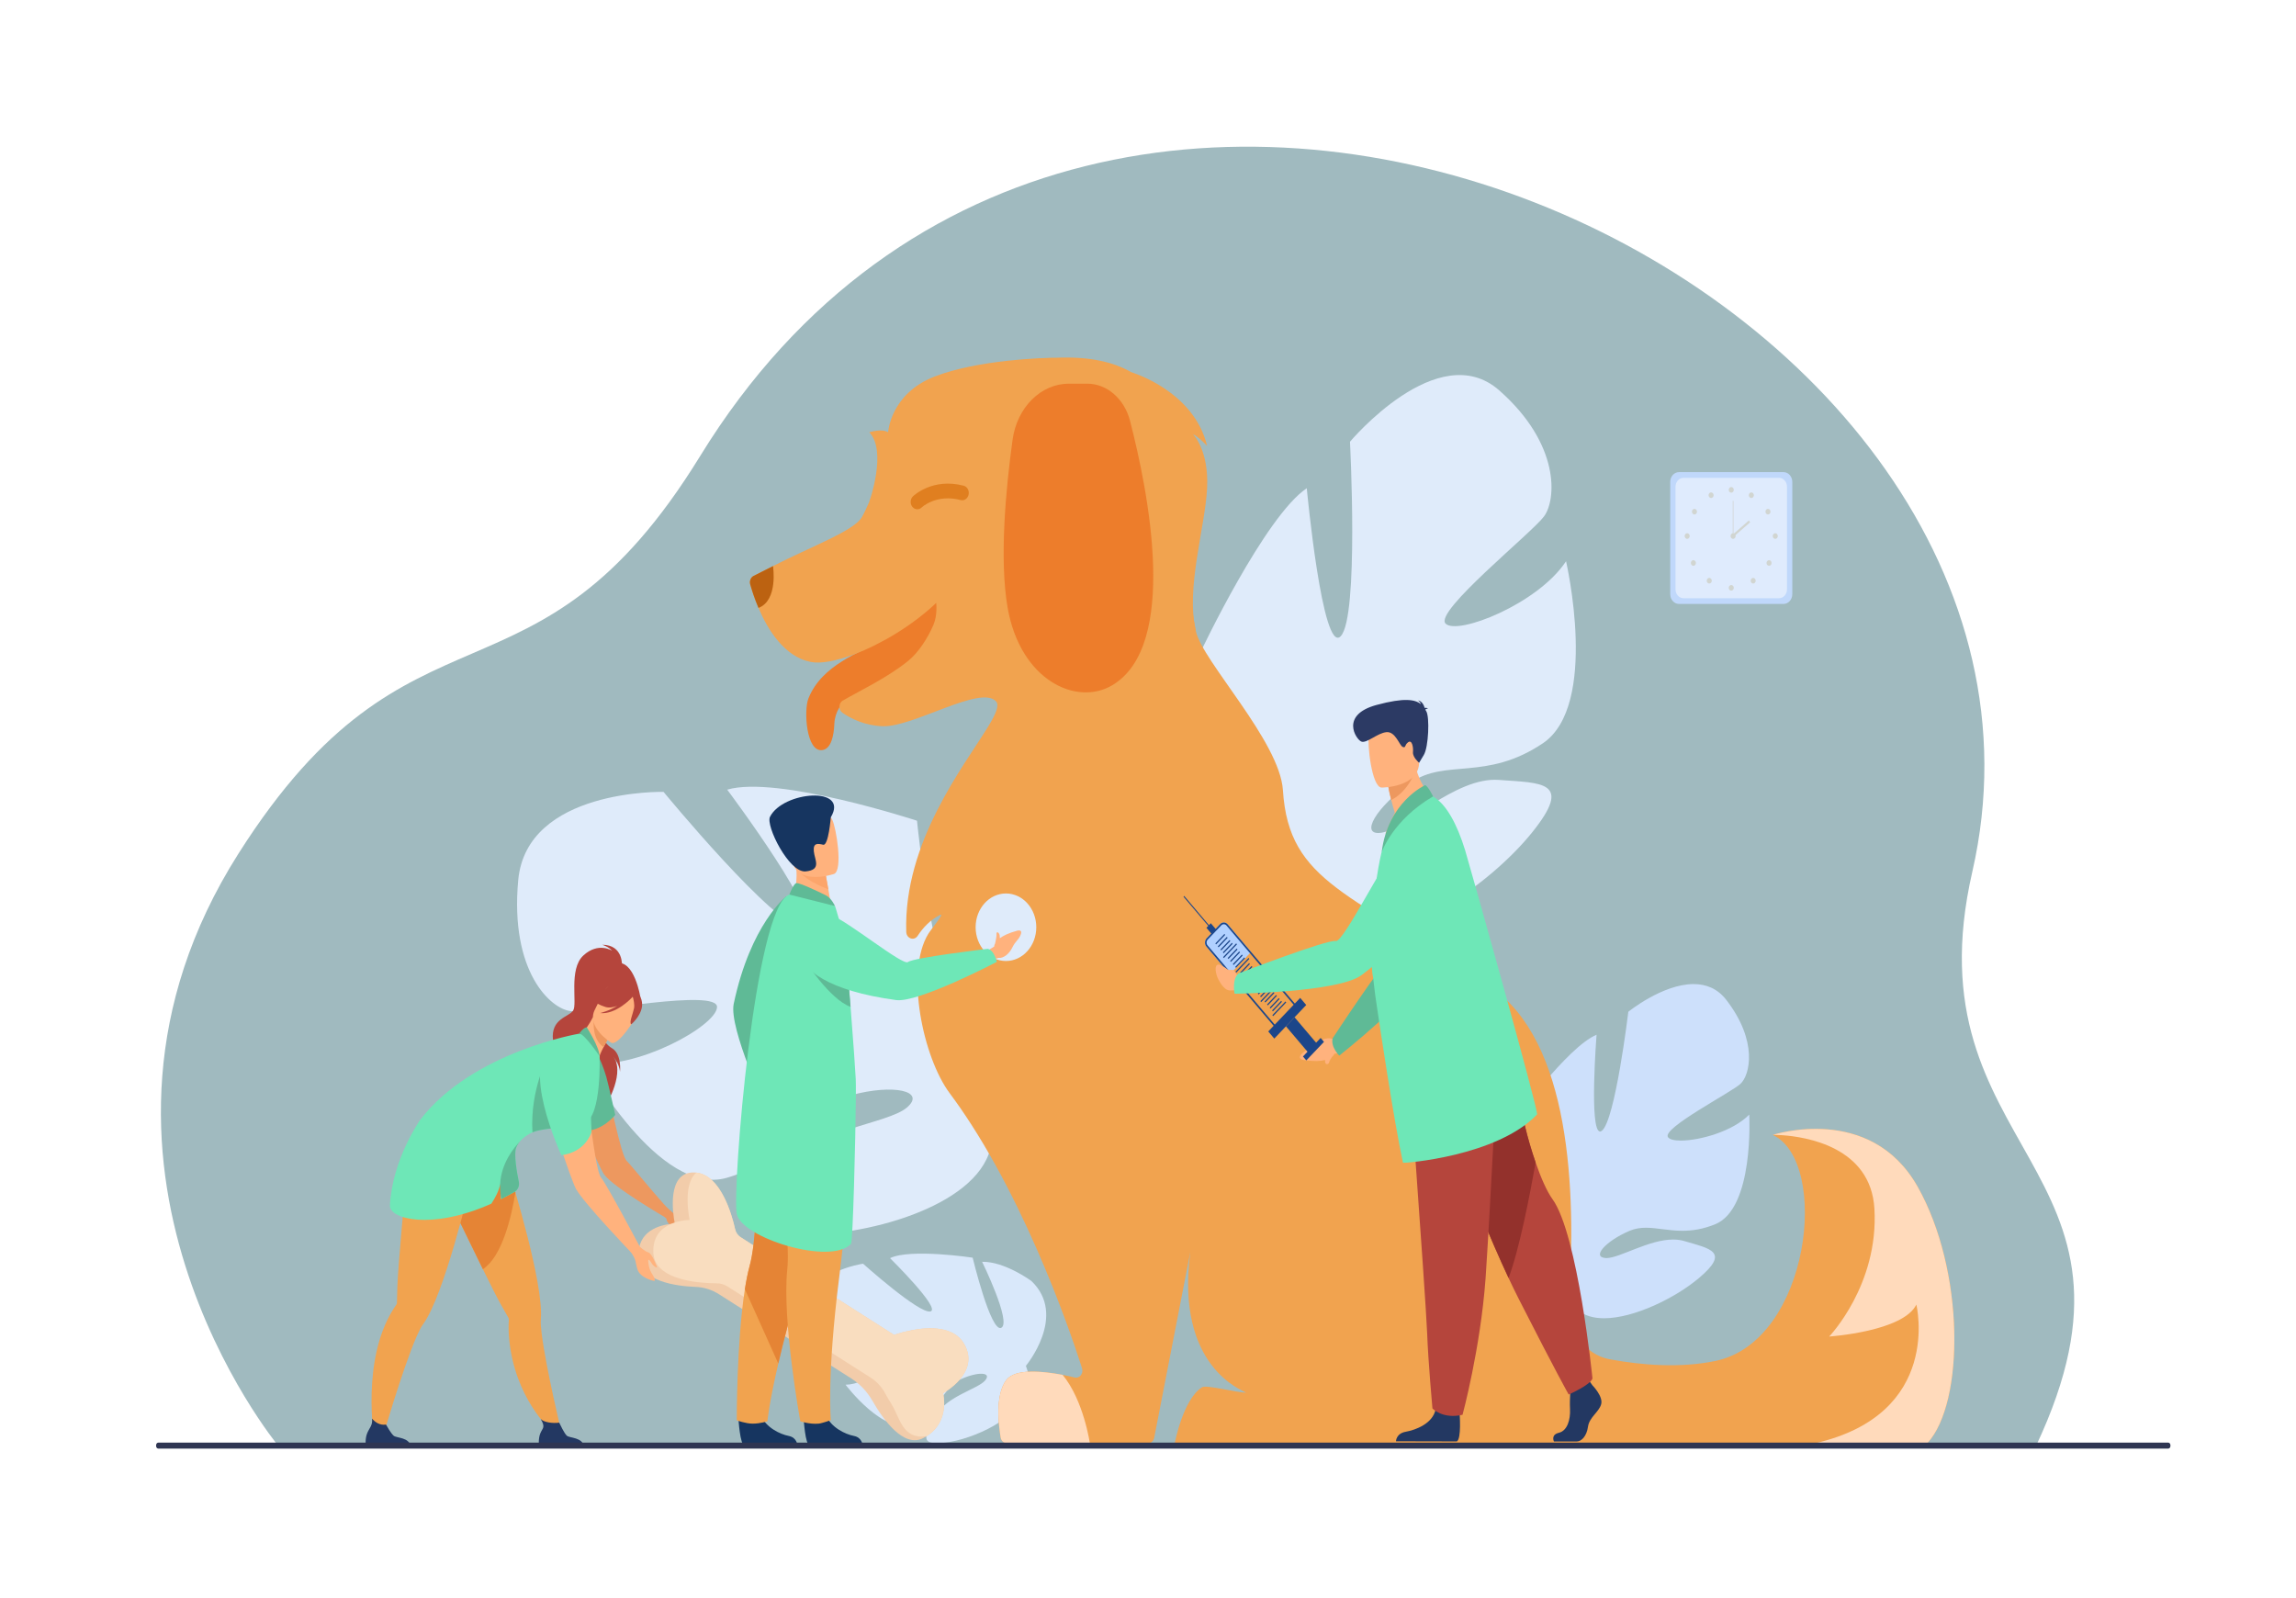 <svg width="526" height="366" viewBox="0 0 526 366" fill="none" xmlns="http://www.w3.org/2000/svg">
<path d="M63.74 331.219C63.74 331.219 9.887 266.078 54.633 195.552C94.335 132.979 122.423 166.283 160.429 104.434C251.444 -43.686 482.436 66.142 451.842 199.734C437.037 264.384 496.899 266.733 466.398 331.356L63.74 331.219Z" fill="#A0BABF"/>
<path d="M358.63 318.998C358.42 315.688 358.684 313.534 358.684 313.534C359.163 302.373 355.635 294.745 355.635 294.745C355.635 294.745 336.199 293.351 337.779 276.572C337.779 276.572 340.08 265.559 345.334 260.246C345.334 260.246 350.079 280.1 353.528 280.1C353.633 280.1 353.737 280.081 353.839 280.043C357.305 278.757 346.701 257 346.701 257C346.701 257 359.133 239.754 365.764 237.062C365.764 237.062 364.023 259.229 366.564 259.227C366.68 259.227 366.804 259.181 366.938 259.086C370.013 256.89 373.041 231.79 373.041 231.79C373.041 231.79 380.865 225.447 387.991 225.447C390.76 225.447 393.425 226.406 395.481 229.067C402.831 238.575 400.886 246.322 398.726 248.311C396.566 250.298 380.73 258.453 382.116 260.51C382.476 261.046 383.566 261.304 385.07 261.304C389.355 261.304 397.007 259.198 400.743 255.345C400.743 255.345 401.926 276.804 392.952 280.466C390.108 281.626 387.646 281.966 385.431 281.966C383.85 281.966 382.395 281.793 381.02 281.619C379.645 281.445 378.35 281.271 377.086 281.271C375.796 281.271 374.54 281.452 373.266 282.001C367.756 284.376 364.557 288.037 367.899 288.214C367.948 288.218 367.999 288.218 368.052 288.218C369.543 288.218 371.958 287.156 374.699 286.097C377.441 285.035 380.51 283.974 383.309 283.974C384.176 283.974 385.016 284.075 385.811 284.309C391.849 286.086 396.399 286.739 389.21 292.804C383.89 297.293 374.404 302.009 367.482 302.009C365.051 302.009 362.935 301.427 361.429 300.049C360.369 301.785 360.121 307.513 360.091 311.821V311.828C360.129 312.538 360.137 313.545 360.105 314.928V314.932V314.934C360.114 315.541 360.124 316.039 360.134 316.387L360.136 316.411V316.422C360.169 316.972 360.225 317.536 360.303 318.107L358.63 318.998ZM360.705 299.384C361.12 299.856 361.429 300.049 361.429 300.049C361.176 299.816 360.936 299.597 360.705 299.384Z" fill="#CDE0FB"/>
<path d="M118.72 201.648C120.657 180.68 152.013 181.415 152.013 181.415C152.013 181.415 177.839 212.792 183.973 212.534C190.108 212.276 166.599 180.907 166.599 180.907C178.063 177.532 210.081 188.025 210.081 188.025C210.081 188.025 214.222 229.363 220.111 227.432C225.999 225.502 214.766 191.039 214.766 191.039C226.591 192.752 239.263 205.478 239.263 205.478C255.915 226.929 230.314 249.627 230.314 249.627C230.314 249.627 232.027 263.919 242.313 278.797C242.313 278.797 244.537 281.485 247.098 286.276L244.026 286.834C243.64 285.963 243.234 285.127 242.802 284.331L242.793 284.316L242.775 284.281C242.486 283.791 242.073 283.096 241.562 282.246L241.561 282.243L241.557 282.239C240.318 280.363 239.462 278.969 238.901 277.95L238.896 277.94C235.138 272.03 229.857 264.398 226.897 263.134C226.897 263.134 227.158 262.539 227.324 261.445C227.188 261.983 227.046 262.545 226.897 263.134C223.479 276.641 197.483 283.52 182.338 282.841C167.194 282.16 172.904 276.398 179.7 267.493C186.493 258.588 203.315 257.547 207.77 253.73C212.225 249.914 204.655 248.283 195.008 250.899C185.362 253.514 182.075 265.279 166.54 269.824C151.003 274.37 134.127 243.511 134.127 243.511C145.576 245.293 164.132 235.043 164.269 230.725C164.406 226.404 135.536 232.088 130.842 231.654C126.149 231.219 116.784 222.616 118.72 201.648Z" fill="#DFEBFA"/>
<path d="M343.471 89.438C329.458 77.102 309.276 101.199 309.276 101.199C309.276 101.199 311.351 141.291 307.159 145.741C302.966 150.192 299.373 111.85 299.373 111.85C289.78 118.262 275.093 149.279 275.093 149.279C275.093 149.279 297.484 179.591 292.438 182.755C287.39 185.921 273.841 154.789 273.841 154.789C267.103 164.821 266.5 182.736 266.5 182.736C268.577 209.389 299.21 205.041 299.21 205.041C299.21 205.041 306.766 215.731 309.04 233.266C309.04 233.266 309.211 236.711 310.435 241.791L312.797 239.843C312.521 238.98 312.281 238.123 312.081 237.276L312.077 237.26L312.069 237.223C311.961 236.683 311.809 235.914 311.63 234.97V234.967L311.629 234.963C311.305 232.796 311.02 231.231 310.771 230.139L310.767 230.13C309.648 223.412 308.486 214.414 309.666 211.352C309.666 211.352 309.132 211.158 308.358 210.563C308.775 210.816 309.211 211.078 309.666 211.352C320.12 217.666 341.402 202.614 350.952 190.761C360.502 178.908 353.243 179.417 343.363 178.676C333.484 177.935 321.785 189.919 316.535 190.763C311.285 191.605 315.275 184.834 323.209 179.289C331.145 173.744 340.455 179.009 353.437 170.3C366.42 161.591 358.773 128.579 358.773 128.579C352.323 138.375 333.888 145.606 331.173 142.868C328.459 140.129 350.906 122.127 353.728 118.306C356.552 114.487 357.486 101.774 343.471 89.438Z" fill="#DFEBFA"/>
<path d="M184.718 300.524C184.322 291.455 197.718 289.506 197.718 289.506C197.718 289.506 210.543 301.004 213.14 300.451C215.737 299.899 203.899 288.236 203.899 288.236C208.585 285.972 222.83 288.13 222.83 288.13C222.83 288.13 227 305.434 229.395 304.188C231.79 302.94 225.001 289.076 225.001 289.076C230.136 288.951 236.273 293.457 236.273 293.457C244.613 301.39 235.032 312.903 235.032 312.903C235.032 312.903 236.593 318.865 241.84 324.457V324.459C241.84 324.459 242.943 325.442 244.314 327.297L243.037 327.757C242.823 327.414 242.601 327.087 242.371 326.779L242.366 326.774L242.356 326.761C242.205 326.573 241.988 326.305 241.722 325.982L241.72 325.98H241.718C241.082 325.27 240.635 324.737 240.338 324.344L240.334 324.34C238.391 322.095 235.697 319.225 234.363 318.901C234.363 318.901 234.44 318.629 234.446 318.151C234.42 318.391 234.392 318.64 234.363 318.901C233.694 324.9 223.026 329.704 216.536 330.507C210.047 331.31 212.144 328.445 214.519 324.163C216.893 319.88 223.995 318.224 225.67 316.277C227.345 314.33 224.028 314.182 220.072 315.992C216.117 317.801 215.402 323.048 209.05 326.106C202.699 329.162 193.716 317.24 193.716 317.24C198.696 317.172 206.001 311.468 205.807 309.618C205.615 307.769 193.652 312.273 191.628 312.427C189.603 312.58 185.116 309.592 184.718 300.524Z" fill="#D9E8FA"/>
<path d="M202.323 146.502C197.036 149.527 188.293 152.261 185.203 160.017C184.108 162.766 184.697 172.401 188.405 171.839C190.445 171.528 191.032 168.481 191.147 165.802C191.262 163.143 192.723 160.786 194.893 159.668L219.023 147.884L214.481 137.488C214.481 137.488 204.644 145.176 202.323 146.502Z" fill="#ED7D2B"/>
<path d="M441.534 330.643H295.425C295.425 332.586 269.134 330.643 269.134 330.643C269.134 330.643 270.987 320.632 275.369 317.816C276.36 317.179 283.662 319.121 285.45 319.035C284.693 318.508 269.228 313.17 272.695 286.834L264.44 329.29C264.326 330.072 263.722 330.643 263.012 330.643H230.664C229.966 330.643 229.369 330.092 229.241 329.329C228.756 326.467 227.955 319.663 230.505 316.202C232.515 313.475 238.843 314.09 243.443 314.978C244.475 315.175 245.42 315.388 246.211 315.58C247.273 315.836 248.205 314.751 247.92 313.58C247.92 313.58 245.515 305.716 241.138 294.787C236.758 283.859 230.406 269.861 222.506 257.593C220.923 255.137 219.281 252.749 217.58 250.468C211.467 242.285 207.326 222.614 212.675 213.929C213.377 212.792 216.53 209.039 215.395 209.594C213.065 210.741 211.381 212.631 210.229 214.394C209.424 215.627 207.663 215.02 207.617 213.491C206.973 192.979 220.89 175.448 226.349 166.506C228.128 163.591 229.009 161.589 228.195 160.692C224.686 156.807 209.177 166.656 202.173 166.378C198.024 166.217 194.875 164.588 192.999 163.293C192.575 162.998 192.352 162.528 192.32 162.045C192.281 161.437 192.542 160.811 193.098 160.491C197.123 158.163 203.205 155.307 208.01 151.447C210.428 149.509 212.594 146.1 213.855 143.132C214.809 140.877 214.481 138.125 214.481 138.125C209.05 143.289 201.885 147.546 195.759 149.872C191.679 151.42 188.06 152.111 185.722 151.647C179.696 150.448 175.901 144.285 173.762 139.27C172.83 137.085 172.216 135.12 171.869 133.877C171.65 133.096 171.99 132.263 172.658 131.928C173.638 131.438 175.189 130.658 177.093 129.683C185.918 125.165 195.708 121.585 197.459 118.461C198.059 117.391 198.611 116.203 199.16 114.93L199.167 114.917C201.783 108.834 204.328 100.818 211.662 94.346C223.055 84.293 234.67 82.374 239.517 82.03C241.005 81.922 241.855 81.962 241.866 81.962C249.421 81.627 255.028 82.873 259.206 85.293H259.21C275.4 94.662 270.134 121.613 273.527 142.195C273.658 142.996 273.803 143.789 273.964 144.568C275.359 151.374 293.202 169.822 293.909 181.033C295.257 202.422 309.632 204.42 341.415 226.064C359.791 238.579 361.106 272.485 359.45 298.264C359.041 304.651 363.063 310.35 368.736 311.4C376.463 312.829 385.063 313.431 392.991 311.79C414.736 307.286 419.286 266.192 406.138 259.999C406.138 259.999 428.455 252.679 439.292 271.821C450.131 290.961 450.131 321.35 441.534 330.643Z" fill="#F1A34F"/>
<path d="M244.868 87.899C238.467 87.899 233 93.326 231.979 100.72C230.434 111.925 228.9 128.098 230.84 139.219C233.735 155.812 246.592 161.885 254.84 156.97C270.08 147.888 263.117 112.783 258.882 96.404C257.574 91.35 253.585 87.899 249.073 87.899H244.868" fill="#ED7D2B"/>
<path d="M210.147 116.673C209.723 116.673 209.302 116.478 209.001 116.093C208.452 115.389 208.52 114.322 209.151 113.711C209.333 113.535 213.696 109.41 220.777 111.279C221.592 111.493 222.097 112.402 221.903 113.31C221.711 114.218 220.894 114.779 220.078 114.563C214.495 113.092 211.174 116.227 211.141 116.26C210.855 116.538 210.5 116.673 210.147 116.673Z" fill="#E07F20"/>
<path d="M173.762 139.27C172.83 137.087 172.216 135.12 171.869 133.875C171.65 133.098 171.992 132.261 172.659 131.928C173.638 131.438 175.191 130.658 177.091 129.685C177.091 129.685 178.335 137.539 173.762 139.27Z" fill="#BC6211"/>
<path d="M441.534 330.643H415.828C445.174 323.928 439.024 298.877 439.024 298.877C435.992 305.068 419.054 306.194 419.054 306.194C419.054 306.194 430.431 294.374 429.418 276.925C428.596 262.744 413.735 260.433 408.197 260.065C406.922 259.981 406.139 259.999 406.139 259.999C406.139 259.999 428.455 252.679 439.294 271.819C450.133 290.961 450.133 321.35 441.534 330.643Z" fill="#FFDABB"/>
<path d="M259.205 85.291C259.205 85.291 273.505 89.489 276.538 102.154C276.538 102.154 274.639 100.099 273.291 99.473C273.291 99.473 276.975 102.976 276.538 111.859C276.101 120.74 271.6 134.875 273.962 144.57L264.977 127.181L259.205 85.291Z" fill="#F1A34F"/>
<path d="M199.158 114.929C199.158 114.929 203.284 103.351 199.158 99.036C199.158 99.036 202.028 98.099 203.462 99.036C203.462 99.036 203.966 90.217 214.079 86.277C224.191 82.337 239.521 82.028 239.521 82.028L213.068 103.915L199.158 114.929Z" fill="#F1A34F"/>
<path d="M408.6 138.359H384.642C383.541 138.359 382.642 137.358 382.642 136.134V110.389C382.642 109.165 383.541 108.162 384.642 108.162H408.6C409.7 108.162 410.601 109.165 410.601 110.389V136.134C410.601 137.358 409.7 138.359 408.6 138.359Z" fill="#C0D8FB"/>
<path d="M407.563 137.052H385.68C384.675 137.052 383.853 136.137 383.853 135.019V111.504C383.853 110.386 384.675 109.471 385.68 109.471H407.563C408.567 109.471 409.389 110.386 409.389 111.504V135.019C409.389 136.137 408.567 137.052 407.563 137.052Z" fill="#DFEBFD"/>
<path d="M396.042 112.227C396.042 111.87 396.302 111.582 396.62 111.582C396.941 111.582 397.201 111.87 397.201 112.227C397.201 112.583 396.941 112.871 396.62 112.871C396.302 112.871 396.042 112.583 396.042 112.227Z" fill="#D1D5D1"/>
<path d="M400.715 113.138C400.871 112.827 401.223 112.715 401.502 112.887C401.782 113.061 401.884 113.453 401.728 113.764C401.573 114.075 401.22 114.188 400.94 114.015C400.661 113.843 400.56 113.449 400.715 113.138Z" fill="#D1D5D1"/>
<path d="M404.719 116.679C404.987 116.487 405.345 116.573 405.52 116.871C405.692 117.171 405.615 117.57 405.347 117.762C405.078 117.956 404.719 117.87 404.547 117.57C404.372 117.272 404.45 116.873 404.719 116.679Z" fill="#D1D5D1"/>
<path d="M406.702 122.16C407.022 122.16 407.282 122.449 407.282 122.806C407.282 123.161 407.022 123.45 406.702 123.45C406.383 123.45 406.123 123.161 406.123 122.806C406.123 122.449 406.383 122.16 406.702 122.16Z" fill="#D1D5D1"/>
<path d="M405.689 128.521C405.916 128.773 405.916 129.182 405.689 129.432C405.464 129.685 405.097 129.685 404.87 129.432C404.644 129.182 404.644 128.773 404.87 128.521C405.097 128.268 405.464 128.268 405.689 128.521Z" fill="#D1D5D1"/>
<path d="M402.053 132.58C402.278 132.832 402.278 133.241 402.053 133.493C401.826 133.744 401.46 133.744 401.233 133.493C401.008 133.241 401.008 132.832 401.233 132.58C401.46 132.329 401.826 132.329 402.053 132.58Z" fill="#D1D5D1"/>
<path d="M396.042 134.673C396.042 134.317 396.302 134.027 396.62 134.027C396.941 134.027 397.201 134.317 397.201 134.673C397.201 135.028 396.941 135.318 396.62 135.318C396.302 135.318 396.042 135.028 396.042 134.673Z" fill="#D1D5D1"/>
<path d="M392.509 113.138C392.353 112.827 392 112.715 391.72 112.887C391.441 113.061 391.341 113.453 391.497 113.764C391.651 114.075 392.005 114.188 392.284 114.015C392.564 113.843 392.664 113.449 392.509 113.138Z" fill="#D1D5D1"/>
<path d="M388.505 116.679C388.236 116.487 387.877 116.573 387.705 116.871C387.53 117.171 387.608 117.57 387.877 117.762C388.145 117.956 388.504 117.87 388.678 117.57C388.851 117.272 388.773 116.873 388.505 116.679Z" fill="#D1D5D1"/>
<path d="M386.521 122.16C386.202 122.16 385.943 122.449 385.943 122.806C385.943 123.161 386.202 123.45 386.521 123.45C386.842 123.45 387.101 123.161 387.101 122.806C387.101 122.449 386.842 122.16 386.521 122.16Z" fill="#D1D5D1"/>
<path d="M387.534 128.521C387.309 128.773 387.309 129.182 387.534 129.432C387.761 129.685 388.127 129.685 388.354 129.432C388.579 129.182 388.579 128.773 388.354 128.521C388.127 128.268 387.761 128.268 387.534 128.521Z" fill="#D1D5D1"/>
<path d="M391.171 132.58C390.945 132.832 390.945 133.241 391.171 133.493C391.398 133.744 391.765 133.744 391.99 133.493C392.217 133.241 392.217 132.832 391.99 132.58C391.765 132.329 391.398 132.329 391.171 132.58Z" fill="#D1D5D1"/>
<path d="M396.464 122.806C396.464 122.449 396.724 122.16 397.045 122.16C397.363 122.16 397.623 122.449 397.623 122.806C397.623 123.161 397.363 123.45 397.045 123.45C396.724 123.45 396.464 123.161 396.464 122.806Z" fill="#D1D5D1"/>
<path d="M397.123 122.804H396.966V114.75H397.123V122.804Z" fill="#D1D5D1"/>
<path d="M397.117 123.002L396.824 122.586L400.661 119.234L400.953 119.649L397.117 123.002Z" fill="#D1D5D1"/>
<path d="M305.693 241.415C305.693 241.415 305.603 241.727 305.197 242.08C304.909 242.488 304.59 242.991 304.523 243.3C304.395 243.89 303.755 243.981 303.604 243.432C303.553 243.249 303.546 243.053 303.579 242.852C302.535 243.114 300.989 243.207 298.702 242.856C298.702 242.856 296.924 242.665 298.357 241.287C299.315 240.367 299.968 240.511 301.336 239.238C302.705 237.964 304.49 237.499 305.652 238.189L307.135 238.332L307.593 241.117L305.693 241.415Z" fill="#FFB27D"/>
<path d="M323.268 186.607C323.268 186.607 334.669 199.234 326.649 221.801C324.484 227.894 306.811 241.845 306.811 241.845C306.811 241.845 304.766 239.787 305.317 237.838C305.317 237.838 316.902 220.18 318.579 219.34C320.066 218.595 318.133 198.707 319.116 193.766C320.099 188.823 323.268 186.607 323.268 186.607Z" fill="#5FBA96"/>
<path d="M364.825 317.379C364.825 317.379 367.306 319.899 366.821 321.69C366.338 323.48 364.099 324.675 363.796 326.864C363.494 329.052 362.284 330.245 361.194 330.245C360.106 330.245 356.003 330.245 356.003 330.245C356.003 330.245 355.201 328.706 357.138 328.242C359.074 327.777 359.804 325.206 359.682 322.817C359.562 320.429 359.865 317.247 359.865 317.247L363.977 316.186L364.825 317.379Z" fill="#233862"/>
<path d="M364.825 315.798C364.372 317.293 359.38 319.48 359.38 319.48C359.38 319.48 356.658 314.705 347.944 297.593C347.194 296.118 346.41 294.502 345.603 292.778C337.048 274.48 325.982 244.071 325.982 244.071L347.129 237.505C347.129 237.505 348.127 246.955 348.307 251.731C348.419 254.65 349.91 260.885 351.804 266.331C353.008 269.797 354.378 272.943 355.658 274.71C361.494 282.766 364.825 315.798 364.825 315.798Z" fill="#B5453C"/>
<path d="M351.804 266.331C350.474 273.836 348.034 286.404 345.603 292.778C337.048 274.48 325.982 244.071 325.982 244.071L347.129 237.505C347.129 237.505 348.127 246.955 348.307 251.731C348.419 254.65 349.91 260.885 351.804 266.331Z" fill="#93312C"/>
<path d="M334.393 323.897C334.393 323.897 334.839 329.632 333.749 330.231L319.811 330.198C319.811 330.198 319.811 328.408 322.05 328.009C324.289 327.612 328.222 326.152 328.886 322.904C329.552 319.654 334.393 323.897 334.393 323.897Z" fill="#233862"/>
<path d="M322.625 242.878C322.625 242.878 323.362 252.932 324.225 265.017C325.4 281.434 326.812 301.599 326.952 305.42C327.193 312.052 328.162 322.664 328.162 322.664C328.162 322.664 330.459 325.184 335.059 324.122C335.059 324.122 339.158 308.975 340.329 292.948C340.347 292.685 340.365 292.419 340.383 292.156C341.471 275.84 343.166 241.483 343.166 241.483L322.625 242.878Z" fill="#B5453C"/>
<path d="M330.057 184.38C330.057 184.38 322.755 191.824 317.397 190.975C317.397 190.975 318.47 188.329 319.545 186.177C319.203 185.068 318.922 184.103 318.723 183.278C318.227 181.38 318.067 180.284 318.067 180.284L321.051 176.681L323.875 173.239C324.784 181.331 330.057 184.38 330.057 184.38Z" fill="#FFB27D"/>
<path d="M352.139 255.32C342.891 264.978 321.598 266.51 321.419 266.391C320.35 261.489 318.968 253.336 317.763 245.778C317.262 242.625 316.788 239.582 316.386 236.915C315.58 231.638 315.036 227.859 315.023 227.74C315.023 227.74 314.988 227.451 314.931 226.968C314.837 226.226 314.693 225.019 314.535 223.677C314.365 222.239 314.181 220.641 314.032 219.283C313.976 218.791 313.928 218.332 313.885 217.922C313.885 217.9 313.881 217.878 313.881 217.856C313.802 216.959 313.892 214.879 314.104 212.267C314.171 211.425 314.254 210.529 314.344 209.599C314.346 209.575 314.349 209.555 314.351 209.53C314.908 203.946 315.86 197.184 316.869 193.931C317.395 192.256 319.249 187.339 319.249 187.339C321.072 187.412 322.264 186.603 323.981 185.256C325.864 183.792 327.89 182.217 328.288 182.455C331.271 184.149 333.783 188.706 335.647 194.774C336.714 198.27 352.598 254.838 352.139 255.32Z" fill="#6EE7B7"/>
<path d="M324.378 176.306C324.378 176.306 322.798 181.245 318.723 183.278C318.227 181.38 318.067 180.284 318.067 180.284L321.051 176.681L324.378 176.306Z" fill="#ED985F"/>
<path d="M316.491 180.431C316.491 180.431 325.158 180.456 325.114 174.534C325.071 168.613 326.161 164.629 320.627 164.363C315.09 164.098 314.032 166.373 313.609 168.355C313.185 170.336 314.236 180.273 316.491 180.431Z" fill="#FFB27D"/>
<path d="M326.536 162.594C326.598 162.482 326.764 162.372 327.154 162.277C327.154 162.277 326.807 162.114 326.385 162.178C326.215 161.583 325.768 160.559 324.789 160.465C324.789 160.465 325.338 160.674 325.497 161.311C324.226 160.259 321.759 159.77 315.37 161.499C306.951 163.778 310.641 169.352 311.849 169.879C313.057 170.406 315.549 167.921 317.633 167.734C319.716 167.547 320.586 170.787 321.35 171.114C322.113 171.444 321.723 170.69 322.597 170.045C323.474 169.401 323.815 171.127 323.707 172.309C323.597 173.489 325.111 174.75 325.111 174.75C325.111 174.75 325.111 174.75 326.194 172.944C327.277 171.138 327.55 164.257 326.75 162.945C326.679 162.83 326.608 162.713 326.536 162.594Z" fill="#2C3A64"/>
<path d="M328.309 182.449C328.309 182.449 327.157 180.052 326.477 179.88C326.477 179.88 317.921 183.756 316.539 195.221C316.539 195.221 319.026 187.892 328.309 182.449Z" fill="#5FBA96"/>
<path d="M281.247 211.766L286.614 218.094L281.762 223.194L276.395 216.864C275.938 216.326 275.961 215.473 276.444 214.965L279.539 211.711C280.024 211.202 280.79 211.226 281.247 211.766Z" fill="#B0D0FF"/>
<path d="M299.25 230.243L291.932 237.935L290.549 236.304L297.867 228.613L299.25 230.243Z" fill="#1C468A"/>
<path d="M303.315 238.685L299.269 242.938L298.505 242.038L302.552 237.785L303.315 238.685Z" fill="#1C468A"/>
<path d="M301.894 239.327L299.925 241.397L294.606 235.124L296.575 233.054L301.894 239.327Z" fill="#1C468A"/>
<path d="M296.638 230.49C296.962 230.871 296.945 231.471 296.603 231.832L293.508 235.086C293.166 235.444 292.625 235.428 292.303 235.047L276.653 216.593C276.332 216.215 276.347 215.611 276.689 215.252L279.784 211.998C280.126 211.638 280.667 211.658 280.989 212.037L296.638 230.49ZM279.539 211.711L276.444 214.965C275.961 215.473 275.938 216.326 276.395 216.864L292.043 235.318C292.502 235.858 293.266 235.882 293.751 235.373L296.846 232.119C297.331 231.61 297.353 230.758 296.896 230.218L281.247 211.766C280.79 211.226 280.024 211.202 279.539 211.711Z" fill="#1C468A"/>
<path d="M278.616 212.955L277.615 214.008L276.385 212.558L277.386 211.506L278.616 212.955Z" fill="#1C468A"/>
<path d="M277.302 212.342L277.139 212.512L271.135 205.43L271.298 205.262L277.302 212.342Z" fill="#1C468A"/>
<path d="M280.682 214.178L278.606 216.359L278.425 216.147L280.501 213.965L280.682 214.178Z" fill="#1C468A"/>
<path d="M281.247 214.846L279.173 217.027L278.992 216.813L281.066 214.632L281.247 214.846Z" fill="#1C468A"/>
<path d="M281.859 215.567L279.784 217.748L279.604 217.534L281.678 215.353L281.859 215.567Z" fill="#1C468A"/>
<path d="M282.403 216.207L280.327 218.389L280.146 218.176L282.222 215.995L282.403 216.207Z" fill="#1C468A"/>
<path d="M283.384 216.339L280.388 219.487L280.207 219.274L283.203 216.125L283.384 216.339Z" fill="#1C468A"/>
<path d="M283.512 217.516L281.436 219.697L281.255 219.485L283.331 217.303L283.512 217.516Z" fill="#1C468A"/>
<path d="M284.078 218.184L282.003 220.365L281.823 220.151L283.897 217.969L284.078 218.184Z" fill="#1C468A"/>
<path d="M284.689 218.905L282.615 221.086L282.432 220.872L284.508 218.69L284.689 218.905Z" fill="#1C468A"/>
<path d="M285.233 219.545L283.157 221.727L282.977 221.514L285.052 219.333L285.233 219.545Z" fill="#1C468A"/>
<path d="M286.215 219.675L283.218 222.824L283.037 222.61L286.034 219.463L286.215 219.675Z" fill="#1C468A"/>
<path d="M286.343 220.854L284.267 223.035L284.086 222.821L286.162 220.641L286.343 220.854Z" fill="#1C468A"/>
<path d="M286.908 221.522L284.834 223.703L284.653 223.489L286.728 221.307L286.908 221.522Z" fill="#1C468A"/>
<path d="M287.52 222.243L285.445 224.424L285.263 224.21L287.339 222.028L287.52 222.243Z" fill="#1C468A"/>
<path d="M288.064 222.883L285.988 225.064L285.807 224.85L287.883 222.669L288.064 222.883Z" fill="#1C468A"/>
<path d="M289.045 223.013L286.049 226.162L285.868 225.948L288.863 222.801L289.045 223.013Z" fill="#1C468A"/>
<path d="M289.229 224.259L287.155 226.441L286.972 226.226L289.048 224.045L289.229 224.259Z" fill="#1C468A"/>
<path d="M289.796 224.925L287.72 227.107L287.54 226.894L289.614 224.713L289.796 224.925Z" fill="#1C468A"/>
<path d="M290.408 225.646L288.332 227.828L288.151 227.615L290.225 225.434L290.408 225.646Z" fill="#1C468A"/>
<path d="M290.95 226.289L288.876 228.47L288.693 228.256L290.769 226.074L290.95 226.289Z" fill="#1C468A"/>
<path d="M291.932 226.419L288.935 229.568L288.754 229.354L291.751 226.204L291.932 226.419Z" fill="#1C468A"/>
<path d="M291.964 227.484L289.89 229.665L289.709 229.451L291.784 227.27L291.964 227.484Z" fill="#1C468A"/>
<path d="M292.532 228.152L290.456 230.333L290.275 230.119L292.349 227.937L292.532 228.152Z" fill="#1C468A"/>
<path d="M293.143 228.873L291.067 231.054L290.886 230.84L292.961 228.658L293.143 228.873Z" fill="#1C468A"/>
<path d="M293.685 229.513L291.611 231.694L291.429 231.48L293.505 229.299L293.685 229.513Z" fill="#1C468A"/>
<path d="M294.667 229.643L291.67 232.792L291.489 232.578L294.486 229.431L294.667 229.643Z" fill="#1C468A"/>
<path d="M327.21 202.638C327.119 202.905 321.869 218.14 314.535 223.677C314.365 222.239 314.181 220.641 314.032 219.283C313.976 218.791 313.928 218.332 313.885 217.922C313.885 217.9 313.881 217.878 313.881 217.856C313.802 216.959 313.892 214.879 314.104 212.267C315.462 210.082 316.538 208.518 316.538 208.518L327.21 202.638Z" fill="#6EE7B7"/>
<path d="M283.231 223.63C283.231 223.63 280.069 220.908 279.089 220.987C278.109 221.068 278.499 223.174 279.11 224.353C279.796 225.676 280.711 226.882 281.724 226.909C282.735 226.935 283.57 226.728 283.57 226.728L283.231 223.63Z" fill="#FFB27D"/>
<path d="M283.443 223.447C283.443 223.447 282.817 222.281 282.46 222.206C282.104 222.133 280.864 222.263 280.6 222.427C280.335 222.592 282.59 224.226 283.008 224.093C283.427 223.957 283.443 223.447 283.443 223.447Z" fill="#FFB27D"/>
<path d="M328.6 189.379C328.6 189.379 331.784 208.662 311.921 223.399C306.559 227.378 282.838 227.658 282.838 227.658C282.838 227.658 282.151 224.384 283.739 223.013C283.739 223.013 304.059 215.17 306.038 215.58C307.794 215.942 317.199 196.703 320.853 192.939C324.507 189.174 328.6 189.379 328.6 189.379Z" fill="#6EE7B7"/>
<path d="M137.587 243.558C136.471 239.571 131.619 238.822 129.666 242.391C129.315 243.031 129.093 243.769 129.074 244.614C128.966 249.292 137.251 267.394 138.351 268.995C140.353 271.911 152.438 278.921 152.438 278.921L155.006 278.504C155.006 278.504 153.554 277.488 152.05 275.818C148.946 272.366 144.419 266.757 143.59 265.98C142.167 264.645 139.705 251.133 137.587 243.558Z" fill="#ED985F"/>
<path d="M141.094 220.678C141.161 220.378 135.232 223.661 134.932 224.032C132.151 227.465 132.944 231.947 134.535 231.991C135.555 232.018 135.358 233.907 135.358 233.907L146.726 228.552C146.726 228.552 145.357 219.666 141.094 220.678Z" fill="#B5453C"/>
<path d="M142.494 221.371C142.494 221.371 142.9 216.44 137.952 216.44C137.952 216.44 139.452 216.893 140.227 217.799C140.227 217.799 137.071 215.735 133.637 218.905C130.202 222.074 132.336 230.024 131.292 231.533C130.247 233.043 126.18 233.345 126.677 238.224C127.175 243.104 139.585 249.217 138.788 253.255C138.788 253.255 143.652 245.295 140.174 241.662C140.174 241.662 141.869 243.439 142.042 245.553C142.042 245.553 142.502 241.428 140.144 240.109C138.058 238.941 136.348 234.67 136.529 233.907C136.71 233.144 142.494 221.371 142.494 221.371Z" fill="#B5453C"/>
<path d="M128.595 327.98L126.135 327.577C126.135 327.577 117.864 320.259 116.632 306.604C116.506 305.213 116.48 303.802 116.573 302.38C116.584 302.217 116.568 302.052 116.487 301.915L116.484 301.912C116.22 301.46 115.561 300.327 114.669 298.718C113.789 297.132 112.284 294.132 110.628 290.769C107.646 284.71 104.173 277.463 102.982 275.153C99.187 267.797 101.017 262.85 101.017 262.85C101.017 262.85 111.604 261.686 114.505 258.861L115.55 260.652C115.55 260.652 117.844 271.96 117.735 272.011C117.848 272.395 117.963 272.787 118.079 273.186C119.89 279.406 121.972 287.182 123.107 293.514C123.745 297.077 124.084 300.18 123.902 302.296C123.839 303.02 123.915 304.135 124.089 305.513C125.114 313.627 128.595 327.98 128.595 327.98Z" fill="#F1A34F"/>
<path d="M133.756 331.444H123.492C123.492 331.444 123.246 329.702 123.782 328.382C124.296 327.114 125.028 327.074 123.876 325.087C124.528 325.833 126.624 326.143 128.108 325.921C128.29 326.249 129.28 328.45 129.888 328.937C130.558 329.473 133.549 329.281 133.756 331.444Z" fill="#233862"/>
<path d="M118.079 273.186C117.183 278.691 115.065 287.852 110.628 290.769C107.646 284.71 104.173 277.463 102.982 275.153C99.187 267.797 101.017 262.85 101.017 262.85C101.017 262.85 111.604 261.686 114.505 258.861L115.55 260.652C115.55 260.652 117.844 271.96 117.735 272.011C117.848 272.396 117.963 272.787 118.079 273.186Z" fill="#E58435"/>
<path d="M110.881 263.701L110.916 261.564C107.091 262.1 97.729 256.476 97.729 256.476C97.729 256.476 93.727 259.439 93.18 267.899C92.912 272.029 91.221 289.495 91.034 294.711C90.966 296.601 90.943 297.95 90.935 298.489L90.936 298.493C90.934 298.658 90.864 298.804 90.773 298.934C89.982 300.054 89.295 301.24 88.701 302.47C82.865 314.559 85.917 330.985 85.917 330.985L87.272 330.602C87.272 330.602 92.207 313.574 95.432 306.208C95.979 304.959 96.476 303.987 96.892 303.425C98.105 301.785 99.384 299 100.644 295.649C103.027 289.312 105.34 280.953 106.989 274.478C107.106 274.502 110.881 263.701 110.881 263.701Z" fill="#F1A34F"/>
<path d="M133.263 249.438C127.01 247.841 131.005 238.059 131.367 238.231C132.233 238.034 134.136 236.341 135.838 233.034L136.068 233.255L139.908 237.003C139.908 237.003 139.02 238.462 138.274 239.889C137.69 241.007 137.194 242.109 137.273 242.486C137.582 242.757 134.93 249.864 133.263 249.438Z" fill="#FFB27D"/>
<path d="M137.21 242.171C137.21 242.171 138.31 244.587 138.896 246.678C139.483 248.77 140.95 255.424 140.95 255.424C140.95 255.424 137.924 259.269 133.713 259.046C133.713 259.046 131.45 255.1 132.247 251.537C133.045 247.974 137.21 242.171 137.21 242.171Z" fill="#5FBA96"/>
<path d="M139.908 237.005C139.908 237.005 139.02 238.46 138.274 239.891C135.886 238.251 135.883 234.961 136.067 233.257L139.908 237.005Z" fill="#ED985F"/>
<path d="M140.014 238.883C140.014 238.883 134.217 235.29 136.282 231.306C138.346 227.321 138.988 224.173 142.777 226.298C146.565 228.422 146.491 230.401 146.092 231.918C145.694 233.435 141.576 239.713 140.014 238.883Z" fill="#FFB27D"/>
<path d="M147.071 229.594C146.806 227.824 145.999 227.656 145.436 227.773C143.295 223.833 139.797 225.37 139.797 225.37C137.929 227.98 135.228 228.426 135.228 228.426C135.228 228.426 135.901 229.819 138.672 230.682C139.519 230.946 140.48 230.785 141.407 230.439C139.484 231.632 137.473 232.09 137.473 232.09C141.125 232.461 144.601 228.744 144.961 228.346C145.13 228.922 145.425 230.128 145.248 231.01C145.008 232.209 144.052 234.379 144.636 234.661C144.636 234.661 147.47 232.247 147.071 229.594Z" fill="#B5453C"/>
<path d="M94.079 331.444H83.815C83.815 331.444 83.569 329.702 84.105 328.382C84.619 327.114 85.423 326.538 85.231 325.004C85.883 325.751 86.946 326.589 88.43 326.366C88.611 326.695 89.603 328.45 90.21 328.937C90.881 329.473 93.872 329.281 94.079 331.444Z" fill="#233862"/>
<path d="M133.999 257.192C132.678 257.704 130.825 257.986 128.929 258.215C126.23 258.544 123.443 258.768 121.984 259.417C121.699 259.542 120.869 259.93 120.037 260.599V260.601C120.037 260.601 120.016 260.616 119.979 260.649C119.704 260.872 119.428 261.132 119.175 261.423C118.788 261.866 118.45 262.384 118.233 262.978C117.698 264.45 118.407 268.532 118.861 270.763C119.044 271.66 118.663 272.588 117.929 273.012C116.903 273.603 115.894 274.149 114.903 274.648C114.851 274.674 114.8 274.7 114.747 274.725C114.757 274.498 114.76 274.273 114.76 274.054C114.761 272.515 114.586 271.233 114.586 271.233C114.342 272.787 113.423 274.465 112.566 275.757C98.792 281.91 89.169 279.234 89.327 276.169C89.87 265.528 96.316 256.475 96.316 256.475C108.339 240.91 132.659 236.813 132.659 236.813C132.659 236.813 133.823 236.657 135.229 238.537C137.25 241.245 137.351 241.952 137.351 241.952C137.351 241.952 137.885 255.682 133.999 257.192Z" fill="#6EE7B7"/>
<path d="M128.928 258.215C126.229 258.542 123.443 258.767 121.983 259.415C121.387 249.493 125.593 242.028 125.593 242.028C125.593 242.028 128.337 254.46 128.928 258.215Z" fill="#5FBA96"/>
<path d="M118.861 270.763C119.044 271.66 118.663 272.588 117.929 273.012C116.903 273.603 115.894 274.149 114.903 274.648C114.851 274.46 114.803 274.262 114.76 274.053C114.604 273.276 114.532 272.348 114.586 271.233C114.816 266.521 117.698 262.954 119.175 261.423C118.788 261.866 118.45 262.383 118.233 262.978C117.698 264.45 118.407 268.532 118.861 270.763Z" fill="#5FBA96"/>
<path d="M132.659 236.813C132.659 236.813 133.718 235.323 134.433 235.371C134.433 235.371 137.328 239.882 137.351 241.952C137.351 241.952 133.741 236.604 132.659 236.813Z" fill="#5FBA96"/>
<path d="M160.426 280.464C160.426 280.464 158.887 280.495 158.554 280.442C158.229 280.389 157.793 280.232 157.354 280.215C156.924 280.197 156.528 280.352 156.123 280.444C156.062 280.458 156.001 280.464 155.939 280.464H153.387C153.387 280.464 153.131 280.329 152.851 279.827C152.73 279.609 152.713 279.091 152.438 278.921C150.892 277.96 155.006 278.504 155.006 278.504C155.006 278.504 157.588 278.453 157.827 278.65C158.251 279.005 160.522 280.329 160.426 280.464Z" fill="#ED985F"/>
<path d="M153.387 280.466C153.387 280.466 154.954 280.969 155.38 281.291L155.83 281.608C155.83 281.608 156.09 281.284 155.68 280.925C155.464 280.737 154.867 280.182 154.848 279.545C154.828 278.91 153.059 279.467 153.387 280.466Z" fill="#ED985F"/>
<path d="M220.905 307.927C218.55 303.76 212.826 303.992 208.886 304.744H208.881C208.62 304.796 208.368 304.847 208.125 304.9C206.182 305.325 204.833 305.822 204.833 305.822L170.82 284.168L168.647 282.783C168.647 282.783 166.431 269.442 159.541 268.64C159.412 268.624 159.282 268.615 159.149 268.609C152.589 268.309 154.213 278.312 154.552 280.082C154.585 280.255 154.605 280.349 154.605 280.349C154.605 280.349 154.26 280.347 153.71 280.402C151.489 280.627 145.927 281.804 146.292 287.96C146.626 293.598 154.988 294.659 159.406 294.826C161.283 294.897 163.119 295.486 164.745 296.522L195.038 315.809C197.015 317.069 198.672 318.835 199.877 320.936C202.267 325.103 206.966 331.786 211.492 329.47C211.763 329.33 212.019 329.184 212.262 329.03L212.266 329.029C217.766 325.594 216.05 319.165 216.05 319.165C216.05 319.165 224.663 314.573 220.905 307.927Z" fill="#F2CCAA"/>
<path d="M220.905 307.927C218.55 303.76 212.826 303.992 208.886 304.744H208.881C208.464 304.88 208.229 304.966 208.229 304.966L208.125 304.9C206.182 305.325 204.833 305.822 204.833 305.822L170.82 284.168L169.776 283.502C169.076 283.055 168.573 282.325 168.382 281.48C167.618 278.101 165.102 269.286 159.541 268.64C156.219 271.382 158.002 279.492 158.002 279.492C158.002 279.492 156.371 279.481 154.552 280.082C154.275 280.173 153.993 280.281 153.71 280.402C151.561 281.341 149.458 283.242 149.687 287.101C150.016 292.639 158.087 293.763 162.56 293.958C163.166 293.986 163.705 293.995 164.151 293.997C165.054 293.999 165.943 294.266 166.726 294.764L199.494 315.627C200.847 316.489 201.971 317.71 202.763 319.167C203.159 319.895 203.651 320.753 204.221 321.655C206.218 324.823 206.7 329.83 212.262 329.03L212.266 329.028C217.766 325.594 216.05 319.165 216.05 319.165C216.05 319.165 224.663 314.573 220.905 307.927Z" fill="#F9DDBF"/>
<path d="M131.762 240.109C131.762 240.109 124.998 240.852 124.456 245.745C123.914 250.639 130.941 270.567 131.947 272.372C133.779 275.658 144.568 286.92 144.568 286.92L146.556 285.577C146.556 285.577 138.904 271.155 137.719 269.806C135.859 267.687 134.053 241.803 131.762 240.109Z" fill="#FFB27D"/>
<path d="M135.228 249.456C135.228 249.456 135.923 236.84 127.249 239.891C118.576 242.942 128.595 264.64 128.595 264.64C128.595 264.64 133.686 264.36 135.491 259.415L135.228 249.456Z" fill="#6EE7B7"/>
<path d="M146.556 285.577C146.556 285.577 147.676 286.686 148.528 286.92C149.379 287.153 150.347 289.868 150.502 290.256C150.657 290.644 149.689 290.084 149.302 289.424C148.915 288.763 148.65 288.503 148.537 288.648C148.424 288.79 148.605 290.602 149.25 291.607C149.896 292.613 150.283 293.503 149.818 293.446C149.354 293.389 146.592 292.641 146.024 290.774C145.456 288.906 145.873 288.84 144.568 286.92C143.263 284.999 146.556 285.577 146.556 285.577Z" fill="#FFB27D"/>
<path d="M178.883 253.708C178.883 253.708 179.138 253.684 179.527 253.925C179.918 254.044 181.168 254.183 181.412 254.139C181.878 254.055 181.769 254.712 181.426 255.032C181.311 255.14 180.783 255.067 180.628 255.106C181.169 255.949 181.758 257.294 182.277 259.452C182.277 259.452 182.741 261.099 181.268 260.288C180.283 259.745 180.167 259.115 178.791 258.325C177.413 257.536 176.478 256.101 176.58 254.833L176.182 253.464L178.028 252.115L178.883 253.708Z" fill="#FFB27D"/>
<path d="M180.129 205.348C180.129 205.348 171.943 211.718 168.088 229.989C166.92 235.53 175.745 254.458 175.745 254.458C175.745 254.458 178.072 253.832 178.376 252.092C178.376 252.092 175.885 236.694 175.114 233.978C174.686 232.476 183.115 224.025 184.207 219.8C185.298 215.576 180.129 205.348 180.129 205.348Z" fill="#5FBA96"/>
<path d="M169.173 324.966C169.173 324.966 169.513 331.087 170.577 331.175C170.72 331.186 175.973 331.186 175.973 331.186L182.68 331.142C182.68 331.142 182.635 329.343 180.674 328.963C178.715 328.582 175.434 327.048 174.246 324.164C172.996 321.13 169.173 324.966 169.173 324.966Z" fill="#163560"/>
<path d="M168.787 325.39C168.787 325.39 170.825 326.15 172.416 326.15C174.193 326.15 175.806 325.612 175.806 325.612C175.806 325.612 176.19 321.478 178.303 312.374C179.41 307.601 180.992 301.465 183.24 293.839C189.462 272.765 191.354 260.436 191.526 259.269C191.536 259.208 191.54 259.177 191.54 259.177L191.518 259.168L172.393 249.819C172.393 249.819 174.757 278.863 171.742 290.011C171.32 291.568 170.957 293.386 170.648 295.353C168.742 307.462 168.787 325.39 168.787 325.39Z" fill="#F1A34F"/>
<path d="M170.648 295.353L178.302 312.374C179.41 307.601 180.992 301.465 183.24 293.839C189.462 272.765 191.354 260.436 191.526 259.269C191.525 259.234 191.523 259.203 191.518 259.168L172.393 249.819C172.393 249.819 174.757 278.863 171.742 290.011C171.32 291.568 170.957 293.386 170.648 295.353Z" fill="#E58435"/>
<path d="M184.112 324.966C184.112 324.966 184.452 331.087 185.515 331.175C185.657 331.186 190.91 331.186 190.91 331.186L197.618 331.142C197.618 331.142 197.574 329.343 195.613 328.963C193.653 328.582 190.371 327.048 189.184 324.164C187.935 321.13 184.112 324.966 184.112 324.966Z" fill="#163560"/>
<path d="M194.954 250.503C194.954 250.503 195.202 269.325 192.278 292.432C189.353 315.541 190.345 325.35 190.345 325.35C190.345 325.35 188.334 326.077 187.524 326.15C185.458 326.337 183.339 325.61 183.339 325.61C183.339 325.61 179.152 302.494 180.352 290.926C181.552 279.361 174.62 251.237 174.62 251.237L194.954 250.503Z" fill="#F1A34F"/>
<path d="M181.393 206.459L185.126 209.184L190.519 208.066C190.445 207.581 190.088 205.571 189.764 203.75C189.745 203.644 189.725 203.536 189.707 203.432C189.429 201.882 189.189 200.552 189.189 200.552L184.151 198.077L182.272 197.155C182.277 197.188 182.418 198.873 182.438 199.119C182.79 203.49 181.393 206.459 181.393 206.459Z" fill="#FFB27D"/>
<path d="M196.07 251.318C195.993 261.253 195.398 284.492 194.959 284.964C190.312 289.958 169.868 283.595 168.785 278.092C167.704 272.591 172.904 207.538 180.842 204.942C182.489 204.404 191.296 207.573 191.296 207.573C191.296 207.573 192.677 211.596 193.583 216.721C193.693 217.342 193.885 219.214 194.114 221.767C194.339 224.257 194.6 227.399 194.86 230.664C195.146 234.269 195.429 238.026 195.656 241.223C195.823 243.637 195.963 245.729 196.044 247.198C196.076 247.804 196.085 249.283 196.07 251.318Z" fill="#6EE7B7"/>
<path d="M182.816 199.197C183.923 201.284 188.045 203.088 189.764 203.75C189.745 203.644 189.725 203.536 189.707 203.432C189.429 201.882 189.189 200.552 189.189 200.552L184.151 198.077C183.038 198.061 182.359 198.337 182.816 199.197Z" fill="#FCA56B"/>
<path d="M191.089 200.211C191.089 200.211 182.972 203.029 181.473 197.376C179.976 191.722 177.918 188.278 183.037 186.239C188.155 184.2 189.738 186.027 190.65 187.778C191.563 189.529 193.16 199.333 191.089 200.211Z" fill="#FFB27D"/>
<path d="M190.331 187.233C190.331 187.233 189.814 193.812 188.592 193.526C187.371 193.241 186.262 193.03 186.441 195.012C186.62 196.996 188.315 199.285 184.549 199.637C180.781 199.988 175.367 189.174 176.402 187.127C179.387 181.219 194.646 180.026 190.331 187.233Z" fill="#163560"/>
<path d="M189.138 205.084C189.033 205.035 183.097 202.07 182.402 202.327C181.708 202.581 180.842 204.942 180.842 204.942L191.296 207.573C191.296 207.573 190.473 205.71 189.138 205.084Z" fill="#5FBA96"/>
<path d="M223.509 212.426C223.509 208.153 226.621 204.689 230.457 204.689C234.295 204.689 237.407 208.153 237.407 212.426C237.407 216.699 234.295 220.162 230.457 220.162C226.621 220.162 223.509 216.699 223.509 212.426Z" fill="#DFEBFA"/>
<path d="M194.86 230.664C190.08 228.977 184.207 219.799 184.207 219.799L194.114 221.767C194.339 224.257 194.6 227.399 194.86 230.664Z" fill="#5FBA96"/>
<path d="M227.761 216.851C227.761 216.851 227.746 216.568 227.975 216.139C228.092 215.706 228.325 214.43 228.296 214.154C228.2 213.287 228.777 213.462 228.999 214.192C229.048 214.35 229.035 214.769 229.066 214.944C229.837 214.364 231.064 213.744 233.016 213.224C233.016 213.224 234.51 212.752 233.74 214.372C233.227 215.455 232.656 215.568 231.91 217.082C231.162 218.595 229.849 219.6 228.711 219.452L227.47 219.856L226.307 217.761L227.761 216.851Z" fill="#FFB27D"/>
<path d="M183.849 210.049C183.849 210.049 173.516 224.759 205.276 229.112C210.356 229.81 228.351 220.372 228.351 220.372C228.351 220.372 227.852 217.759 226.295 217.371C226.295 217.371 209.309 219.368 208.01 220.405C206.858 221.326 194.265 211.03 190.497 209.698C186.728 208.364 183.849 210.049 183.849 210.049Z" fill="#6EE7B7"/>
<path d="M249.679 330.643H230.664C229.966 330.643 229.369 330.092 229.241 329.329C228.756 326.467 227.955 319.663 230.505 316.202C232.515 313.475 238.843 314.09 243.443 314.978C248.265 320.808 249.679 330.643 249.679 330.643Z" fill="#FFDABB"/>
<path d="M496.707 331.874H36.291C36.002 331.874 35.765 331.611 35.765 331.289V331.078C35.765 330.756 36.002 330.493 36.291 330.493H496.707C496.996 330.493 497.233 330.756 497.233 331.078V331.289C497.233 331.611 496.996 331.874 496.707 331.874Z" fill="#2E3552"/>
</svg>
